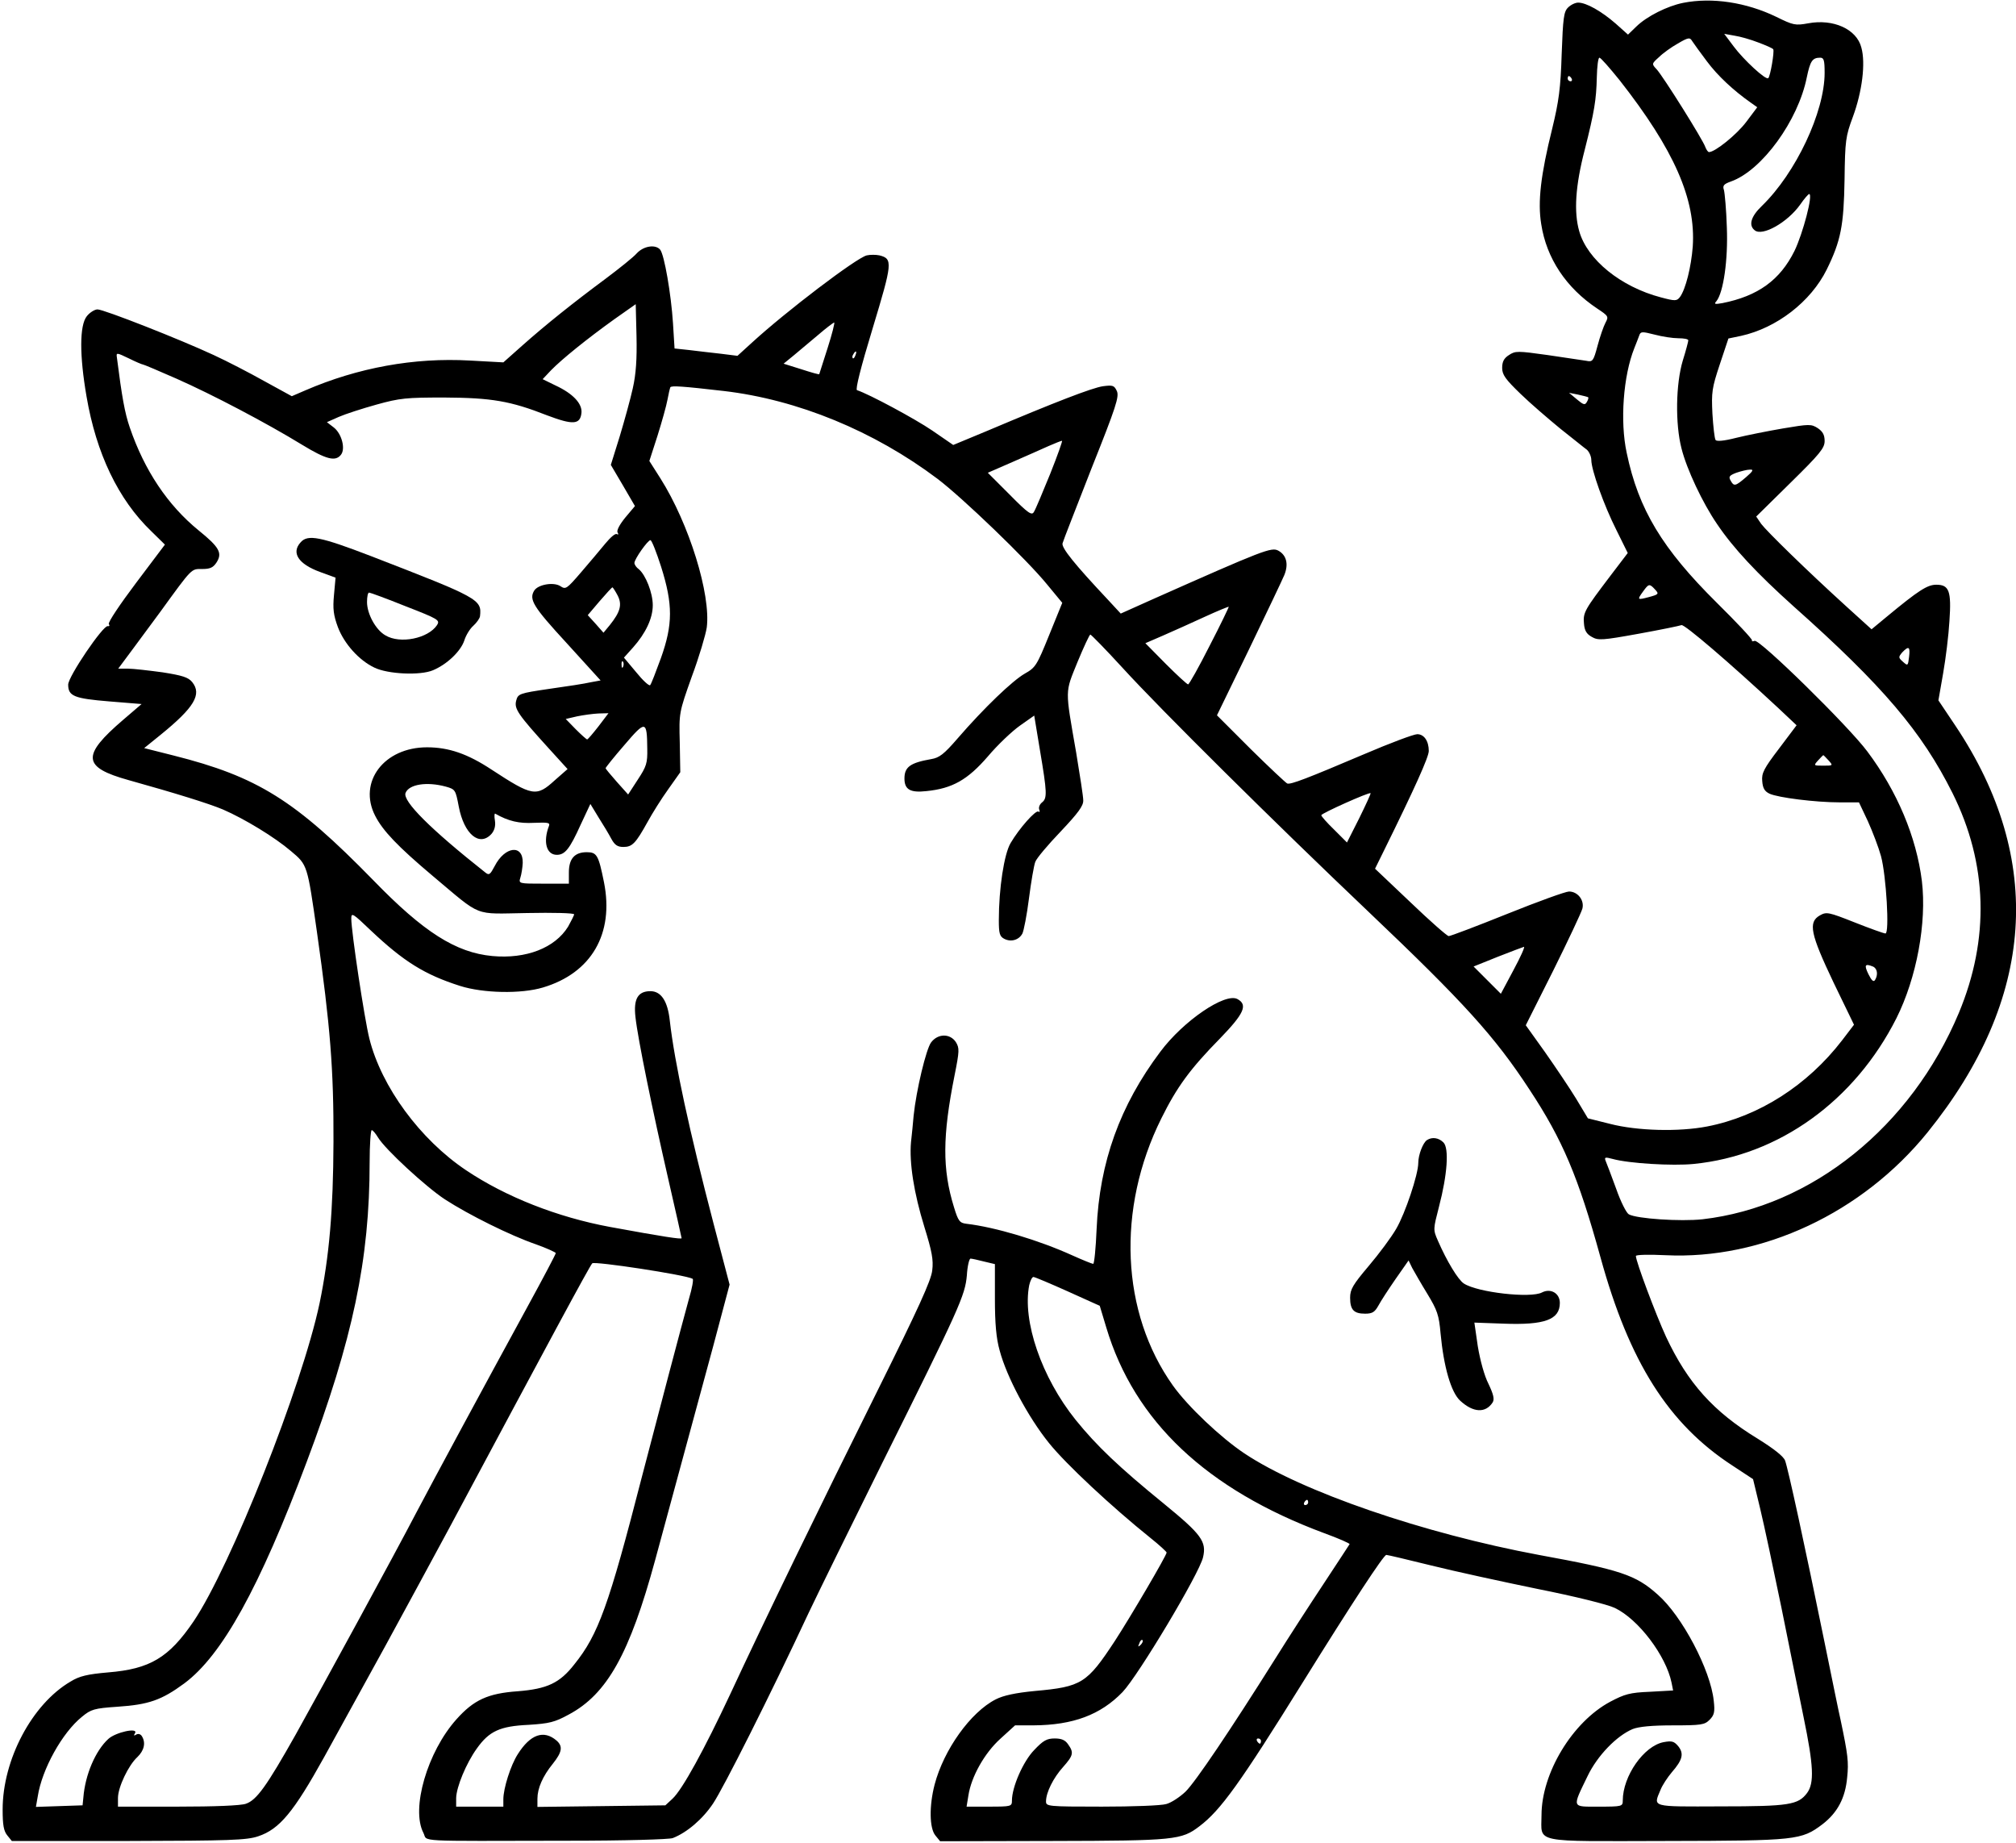 <?xml version="1.0" standalone="no"?>
<!DOCTYPE svg PUBLIC "-//W3C//DTD SVG 20010904//EN"
 "http://www.w3.org/TR/2001/REC-SVG-20010904/DTD/svg10.dtd">
<svg version="1.0" xmlns="http://www.w3.org/2000/svg"
 width="769pt" height="703pt" viewBox="0 0 769 703"
 preserveAspectRatio="xMidYMid meet">
<g transform="translate(0,703) scale(0.1,-0.1)"
fill="#000000" stroke="none">
<path d="M6420 7019 c-60 -12 -138 -51 -178 -90 l-32 -31 -47 42 c-54 47 -112
80 -143 80 -11 0 -28 -8 -39 -19 -16 -16 -19 -40 -24 -177 -4 -131 -11 -181
-36 -284 -44 -177 -56 -280 -42 -365 20 -130 95 -243 214 -322 42 -28 44 -30
31 -54 -7 -13 -21 -53 -30 -87 -16 -60 -19 -63 -43 -58 -14 2 -81 12 -148 22
-114 16 -123 16 -147 0 -19 -12 -26 -25 -26 -49 0 -26 12 -43 70 -99 38 -37
107 -96 152 -133 46 -36 91 -73 101 -80 9 -8 17 -26 17 -39 0 -38 48 -173 96
-268 l43 -87 -67 -88 c-97 -128 -104 -139 -100 -181 2 -27 10 -40 30 -51 24
-14 40 -13 178 12 83 15 156 30 164 33 11 4 182 -142 370 -317 l69 -65 -67
-89 c-58 -76 -67 -94 -64 -124 2 -27 9 -39 28 -48 33 -15 175 -33 268 -33 l73
0 34 -72 c18 -40 41 -100 50 -133 20 -74 33 -295 17 -295 -6 0 -59 19 -117 42
-101 40 -108 41 -133 27 -46 -26 -36 -71 52 -256 l78 -161 -45 -59 c-133 -173
-319 -291 -515 -329 -108 -21 -267 -17 -371 10 l-84 21 -45 75 c-25 41 -79
121 -119 178 l-73 102 105 209 c57 115 107 221 111 236 8 32 -18 65 -51 65
-13 0 -118 -38 -235 -85 -117 -47 -217 -85 -224 -85 -6 0 -72 58 -146 129
l-135 128 34 69 c117 237 171 357 171 380 0 38 -18 64 -44 64 -13 0 -104 -34
-202 -76 -219 -93 -281 -117 -294 -112 -5 2 -68 61 -139 131 l-129 129 122
251 c67 139 128 267 135 284 17 42 8 76 -23 93 -26 14 -55 3 -476 -184 l-125
-56 -50 54 c-125 133 -177 197 -172 214 2 9 53 138 111 287 93 233 106 273 96
294 -10 21 -15 23 -53 18 -41 -6 -181 -60 -441 -170 l-130 -54 -80 55 c-66 45
-241 139 -287 154 -7 2 14 86 60 237 75 248 77 264 26 277 -14 3 -36 3 -49 0
-40 -10 -307 -213 -437 -332 l-56 -51 -64 8 c-35 4 -89 10 -120 14 l-56 6 -6
97 c-7 109 -33 261 -49 280 -18 21 -63 14 -89 -14 -13 -15 -67 -58 -119 -97
-124 -92 -228 -175 -318 -255 l-72 -64 -128 7 c-212 12 -427 -27 -628 -114
l-51 -22 -104 57 c-57 32 -144 77 -194 100 -129 60 -419 174 -443 174 -11 0
-30 -12 -41 -26 -28 -35 -28 -150 -1 -306 37 -217 121 -393 247 -514 l52 -51
-110 -146 c-61 -81 -108 -151 -104 -157 4 -6 2 -9 -4 -8 -17 5 -151 -192 -151
-223 0 -44 23 -53 157 -64 l123 -10 -70 -60 c-160 -137 -156 -181 20 -230 179
-50 305 -89 360 -112 83 -36 198 -106 260 -159 63 -53 62 -51 99 -309 51 -359
64 -524 63 -800 -1 -262 -16 -436 -53 -615 -67 -317 -339 -1004 -481 -1214
-94 -138 -166 -181 -325 -194 -80 -7 -110 -14 -144 -35 -147 -86 -259 -298
-259 -488 0 -59 4 -82 18 -99 l17 -21 445 0 c386 1 451 3 495 18 81 27 135 92
252 303 56 102 161 293 234 425 72 132 182 335 244 450 376 703 533 995 544
1007 8 9 357 -44 383 -59 4 -2 -2 -36 -14 -76 -31 -113 -112 -420 -179 -677
-127 -494 -167 -604 -258 -717 -56 -72 -104 -94 -216 -103 -114 -8 -168 -33
-234 -107 -111 -124 -174 -341 -126 -433 18 -35 -46 -31 552 -30 218 0 384 5
399 10 54 21 114 72 154 132 40 60 216 409 365 728 38 80 164 336 280 570 296
594 316 639 323 716 2 35 9 64 14 64 5 0 28 -5 51 -11 l42 -10 0 -132 c0 -94
5 -151 18 -197 27 -102 109 -255 188 -353 65 -81 240 -244 387 -362 34 -27 62
-53 62 -56 0 -11 -140 -249 -198 -338 -106 -161 -126 -174 -305 -190 -73 -7
-120 -17 -149 -32 -96 -49 -198 -192 -233 -325 -21 -81 -20 -166 3 -194 l18
-22 430 1 c466 1 491 4 559 56 81 61 155 164 395 550 189 304 308 485 318 485
5 0 81 -18 170 -40 88 -22 272 -62 408 -90 141 -28 266 -59 293 -72 91 -43
196 -183 217 -285 l6 -30 -89 -5 c-76 -3 -96 -9 -151 -38 -144 -77 -262 -272
-262 -433 0 -108 -41 -99 476 -98 498 1 515 3 596 64 57 44 87 100 94 179 6
58 3 85 -25 218 -6 25 -33 158 -61 295 -75 368 -140 667 -151 695 -6 16 -43
45 -104 83 -169 103 -267 212 -350 389 -39 85 -115 287 -115 308 0 5 51 6 113
3 368 -18 751 161 1000 469 410 508 447 1040 106 1550 l-65 97 18 103 c10 57
21 146 24 199 8 115 -1 139 -50 139 -34 0 -67 -21 -189 -122 l-58 -48 -96 87
c-154 140 -303 286 -325 315 l-19 28 130 128 c113 111 131 133 131 160 0 23
-7 36 -26 49 -25 16 -32 16 -133 -1 -58 -10 -139 -26 -179 -36 -47 -12 -74
-14 -78 -8 -4 6 -9 51 -12 100 -4 82 -2 98 28 188 l33 99 48 10 c136 30 266
130 327 253 54 110 65 167 68 343 2 149 4 165 32 240 35 95 49 204 32 264 -18
70 -107 110 -203 92 -49 -9 -57 -7 -122 25 -114 55 -244 75 -355 53z m287
-151 c29 -11 55 -22 57 -26 5 -8 -11 -103 -19 -110 -9 -9 -95 71 -132 121
l-36 48 39 -7 c21 -3 63 -15 91 -26z m-196 -72 c41 -55 101 -111 168 -158 l24
-17 -42 -56 c-37 -49 -119 -115 -142 -115 -4 0 -10 9 -14 19 -8 26 -161 270
-186 297 -19 20 -19 21 9 46 15 15 47 38 72 52 41 24 46 24 55 9 6 -9 31 -44
56 -77z m-333 -72 c208 -265 291 -454 279 -634 -6 -78 -27 -163 -49 -193 -12
-15 -17 -16 -73 -1 -152 40 -280 143 -311 252 -21 73 -15 173 21 311 37 146
44 191 46 276 1 41 5 75 10 75 5 0 39 -39 77 -86z m782 28 c0 -149 -110 -382
-239 -507 -42 -40 -52 -74 -28 -93 29 -25 126 30 174 98 15 22 31 40 34 40 16
0 -24 -151 -56 -217 -55 -111 -139 -172 -275 -199 -29 -5 -33 -4 -23 7 27 33
45 158 40 282 -2 67 -8 131 -11 142 -6 17 -1 23 27 33 118 42 256 232 289 397
13 62 21 75 51 75 14 0 17 -9 17 -58z m-965 -22 c3 -5 1 -10 -4 -10 -6 0 -11
5 -11 10 0 6 2 10 4 10 3 0 8 -4 11 -10z m-3581 -1180 c-9 -41 -32 -124 -50
-184 l-34 -109 46 -78 46 -79 -37 -44 c-22 -27 -34 -50 -29 -57 4 -7 3 -9 -3
-6 -6 4 -25 -13 -44 -36 -19 -23 -60 -72 -92 -109 -56 -65 -59 -67 -80 -53
-26 16 -84 6 -99 -17 -21 -34 -5 -61 123 -200 l130 -143 -38 -7 c-21 -5 -92
-16 -157 -25 -116 -17 -120 -19 -127 -45 -8 -31 6 -52 126 -184 l70 -77 -49
-43 c-70 -64 -85 -61 -241 41 -91 60 -163 85 -246 85 -164 0 -264 -132 -198
-261 29 -57 86 -117 219 -229 192 -161 153 -145 361 -142 98 2 179 0 179 -5 0
-4 -11 -25 -23 -47 -50 -81 -160 -124 -289 -112 -139 13 -262 91 -454 289
-298 305 -441 395 -763 476 l-111 28 63 51 c128 104 158 154 120 201 -15 18
-37 25 -113 37 -52 7 -112 14 -132 14 l-37 0 58 78 c31 42 77 104 102 138 124
171 118 164 160 164 30 0 42 5 55 25 23 36 11 58 -68 122 -118 96 -207 229
-263 393 -19 55 -30 117 -49 266 -3 20 -2 20 46 -3 26 -13 50 -23 53 -23 3 0
60 -24 128 -54 138 -61 345 -170 479 -252 92 -56 127 -65 148 -39 19 22 4 81
-27 105 l-26 20 45 20 c25 11 90 32 144 47 90 25 114 27 259 27 180 -1 252
-13 392 -68 98 -37 126 -36 131 9 4 35 -32 74 -99 105 l-49 24 32 34 c41 42
136 119 242 195 l81 57 3 -122 c2 -87 -2 -145 -14 -198z m743 153 c-17 -54
-32 -99 -32 -100 -1 -2 -32 7 -69 19 l-67 21 38 31 c20 17 62 52 93 78 30 26
58 47 62 48 3 0 -8 -44 -25 -97z m3245 37 c21 0 38 -3 38 -8 0 -4 -9 -39 -21
-77 -27 -90 -29 -242 -5 -335 20 -80 81 -209 136 -289 62 -92 152 -188 290
-312 343 -305 491 -480 608 -714 134 -269 142 -555 24 -838 -182 -434 -561
-739 -978 -787 -84 -9 -251 2 -281 19 -9 5 -31 48 -48 97 -18 49 -36 97 -40
106 -6 15 -3 16 27 8 61 -17 228 -27 308 -19 326 32 615 241 774 556 77 154
116 364 97 523 -21 168 -94 342 -208 494 -73 98 -411 429 -430 422 -7 -3 -12
-2 -10 2 1 5 -59 69 -134 143 -208 206 -299 356 -344 572 -26 120 -13 294 29
399 7 18 16 40 19 49 5 15 11 15 58 3 30 -8 70 -14 91 -14z m-3139 -65 c-3 -9
-8 -14 -10 -11 -3 3 -2 9 2 15 9 16 15 13 8 -4z m-503 -136 c283 -33 574 -153
816 -335 94 -71 342 -309 419 -404 l57 -69 -50 -123 c-47 -116 -52 -124 -93
-147 -47 -27 -155 -130 -257 -248 -51 -59 -69 -73 -100 -78 -80 -14 -102 -30
-102 -74 0 -42 22 -55 84 -48 99 10 157 43 234 132 37 44 93 97 123 118 l54
38 22 -133 c27 -160 28 -182 8 -198 -9 -7 -14 -19 -11 -27 3 -8 2 -12 -3 -8
-11 6 -73 -64 -106 -120 -25 -42 -45 -174 -45 -294 0 -50 3 -62 20 -71 26 -14
57 -5 70 20 5 10 17 70 25 134 8 63 19 126 24 139 5 14 49 66 97 116 67 71 87
98 86 119 0 15 -13 97 -27 182 -43 247 -43 226 5 345 24 58 46 105 49 105 3 0
59 -57 123 -127 147 -161 579 -589 940 -932 361 -343 480 -474 612 -676 126
-191 186 -332 271 -640 110 -400 260 -636 503 -794 l79 -52 27 -112 c15 -62
51 -231 81 -377 29 -146 68 -335 85 -420 38 -184 41 -250 13 -288 -34 -45 -68
-51 -330 -51 -268 -1 -257 -4 -229 63 7 18 27 48 43 67 41 47 47 71 25 99 -16
19 -24 22 -56 16 -75 -14 -156 -129 -156 -223 0 -22 -3 -23 -91 -23 -105 0
-103 -7 -43 117 37 77 110 153 172 179 23 9 72 14 153 14 108 0 121 2 140 21
18 18 21 30 16 73 -12 117 -121 324 -214 405 -84 75 -141 94 -453 151 -440 82
-904 241 -1123 387 -90 60 -216 179 -273 259 -198 278 -216 673 -44 1019 59
119 109 188 224 305 91 94 107 128 66 150 -47 25 -206 -83 -294 -201 -154
-205 -232 -421 -243 -676 -3 -73 -9 -133 -13 -133 -4 0 -41 15 -81 33 -126 57
-292 107 -403 120 -25 3 -31 10 -47 63 -45 145 -44 272 2 502 19 95 19 105 5
128 -22 33 -68 33 -94 -1 -19 -24 -57 -183 -67 -280 -2 -27 -7 -73 -10 -101
-7 -78 11 -194 51 -323 29 -94 35 -125 30 -166 -4 -38 -54 -147 -207 -455
-221 -444 -435 -884 -564 -1162 -98 -209 -182 -363 -220 -398 l-27 -25 -244
-3 -244 -3 0 31 c0 40 20 86 59 134 35 44 39 66 14 88 -49 42 -100 24 -148
-52 -27 -42 -55 -130 -55 -172 l0 -28 -90 0 -90 0 0 33 c1 42 38 132 79 189
47 66 88 85 197 90 79 5 100 10 153 39 147 78 233 233 330 589 17 63 60 221
95 350 35 129 92 340 127 468 l62 233 -61 232 c-92 352 -149 615 -167 774 -8
75 -33 113 -74 113 -48 0 -65 -30 -57 -99 9 -83 65 -355 125 -617 28 -122 51
-224 51 -226 0 -5 -67 5 -274 43 -199 37 -396 114 -548 216 -175 117 -323 318
-369 502 -19 76 -69 408 -69 458 0 24 6 20 75 -46 125 -118 205 -168 340 -211
88 -28 233 -31 316 -6 185 55 272 205 233 401 -21 104 -27 115 -66 115 -46 0
-68 -25 -68 -77 l0 -43 -96 0 c-95 0 -96 0 -89 23 4 12 8 37 9 56 2 72 -68 64
-107 -12 -17 -32 -21 -36 -35 -25 -210 166 -317 273 -305 304 13 33 81 44 154
24 36 -10 37 -13 49 -76 20 -105 79 -155 125 -104 11 13 16 30 13 50 -3 17 -2
29 1 27 51 -29 91 -38 148 -35 53 2 62 1 57 -12 -23 -60 -10 -110 30 -110 31
0 49 22 91 115 l37 79 31 -51 c18 -28 40 -65 49 -82 13 -24 24 -31 46 -31 34
0 47 14 92 95 18 33 53 89 79 125 l46 65 -2 113 c-3 114 -3 114 46 252 28 75
53 160 57 187 16 126 -67 395 -177 569 l-42 66 31 96 c17 54 34 115 38 137 4
22 9 43 11 48 4 7 47 4 203 -14z m3298 -24 c2 -2 0 -10 -5 -18 -7 -13 -13 -11
-38 10 l-30 25 35 -7 c19 -4 37 -9 38 -10z m-2052 -292 c-29 -71 -56 -136 -62
-145 -8 -15 -21 -7 -93 66 l-83 83 94 41 c51 22 113 50 138 61 25 11 48 20 51
20 3 1 -17 -56 -45 -126z m2654 -13 c-41 -35 -46 -36 -59 -12 -8 14 -4 19 22
29 18 6 41 12 52 12 15 1 13 -5 -15 -29z m-4138 -342 c45 -143 45 -219 -1
-348 -19 -52 -37 -99 -41 -103 -4 -4 -28 18 -53 49 l-47 56 35 39 c48 54 75
111 75 161 0 47 -27 115 -53 137 -10 7 -17 18 -17 24 0 15 51 87 61 87 5 0 23
-46 41 -102z m3791 -86 c16 -17 14 -19 -23 -29 -45 -12 -46 -11 -22 22 21 29
24 30 45 7z m-3957 -23 c18 -35 10 -63 -30 -113 l-24 -29 -30 34 -30 33 45 53
c25 29 47 53 49 53 2 0 11 -14 20 -31z m2258 -192 c-41 -81 -78 -147 -82 -147
-4 0 -42 35 -85 78 l-78 79 67 29 c37 16 108 48 158 71 50 23 92 40 93 39 1
-1 -31 -68 -73 -149z m2668 -43 c-4 -34 -5 -34 -23 -18 -18 16 -18 18 -3 36
25 26 31 22 26 -18z m-4905 -36 c-3 -8 -6 -5 -6 6 -1 11 2 17 5 13 3 -3 4 -12
1 -19z m-94 -228 c-21 -27 -40 -49 -43 -50 -3 0 -23 18 -44 39 l-38 39 43 10
c24 5 61 10 82 11 l38 1 -38 -50z m186 -86 c1 -54 -3 -67 -36 -117 l-37 -57
-43 48 c-23 26 -42 49 -43 52 0 3 32 43 72 89 81 95 86 94 87 -15z m4506 -44
c18 -20 17 -20 -20 -20 -37 0 -38 0 -20 20 10 11 19 20 20 20 1 0 10 -9 20
-20z m-1790 -220 l-47 -93 -49 49 c-27 26 -49 51 -49 55 0 7 183 89 188 84 2
-1 -18 -44 -43 -95z m588 -580 l-48 -90 -52 52 -52 52 92 37 c51 20 96 37 100
38 5 1 -13 -39 -40 -89z m1371 14 c17 -7 21 -31 8 -52 -6 -8 -13 -1 -25 23
-17 35 -13 41 17 29z m-5702 -652 c27 -45 182 -188 255 -236 91 -59 250 -138
346 -171 42 -15 77 -31 77 -34 0 -4 -48 -95 -106 -201 -178 -326 -357 -658
-424 -785 -87 -167 -355 -658 -462 -850 -111 -197 -149 -250 -190 -264 -19 -7
-120 -11 -259 -11 l-229 0 0 33 c0 41 40 125 74 156 26 25 33 55 17 80 -5 8
-14 10 -21 6 -9 -6 -11 -4 -5 5 14 23 -74 4 -102 -22 -49 -45 -88 -136 -95
-223 l-3 -30 -89 -3 -89 -3 7 40 c16 104 94 244 169 304 34 28 46 32 135 38
119 8 168 25 255 89 144 107 286 363 467 845 176 468 240 771 240 1143 0 67 4
122 8 122 4 0 15 -13 24 -28z m2631 -587 l122 -55 25 -83 c107 -357 382 -617
831 -784 55 -20 98 -39 97 -42 -2 -3 -46 -71 -99 -151 -53 -80 -136 -208 -184
-285 -171 -272 -305 -471 -343 -508 -21 -20 -54 -42 -73 -47 -18 -6 -130 -10
-246 -10 -207 0 -213 1 -213 20 0 34 28 90 65 131 39 44 42 55 19 87 -11 16
-25 22 -51 22 -30 0 -44 -8 -78 -44 -42 -43 -85 -141 -85 -193 0 -22 -3 -23
-86 -23 l-87 0 7 43 c11 71 61 161 122 216 l56 51 71 0 c150 1 255 40 339 127
60 63 293 452 307 514 14 60 -6 87 -149 204 -172 140 -257 221 -337 320 -130
162 -204 377 -177 514 4 17 11 31 16 31 5 0 64 -25 131 -55z m917 -805 c0 -5
-5 -10 -11 -10 -5 0 -7 5 -4 10 3 6 8 10 11 10 2 0 4 -4 4 -10z m-639 -543
c-10 -9 -11 -8 -5 6 3 10 9 15 12 12 3 -3 0 -11 -7 -18z m459 -367 c0 -5 -2
-10 -4 -10 -3 0 -8 5 -11 10 -3 6 -1 10 4 10 6 0 11 -4 11 -10z"/>
<path d="M1147 4962 c-37 -40 -9 -83 73 -113 l60 -22 -6 -66 c-5 -53 -2 -77
15 -123 24 -63 80 -126 139 -154 51 -25 175 -31 224 -10 54 23 105 72 119 113
6 20 22 46 35 57 13 12 24 28 25 36 7 64 -2 69 -418 230 -190 73 -239 83 -266
52z m400 -244 c126 -49 132 -53 120 -72 -34 -51 -141 -73 -197 -39 -37 21 -70
82 -70 127 0 20 3 36 8 36 4 0 67 -23 139 -52z"/>
<path d="M5443 2682 c-15 -10 -33 -56 -33 -87 0 -44 -50 -193 -84 -251 -19
-33 -66 -96 -105 -142 -60 -71 -71 -89 -71 -121 0 -46 14 -61 57 -61 28 0 37
6 51 31 9 17 39 63 66 102 l49 70 14 -29 c9 -16 34 -60 58 -99 37 -61 44 -80
50 -150 12 -128 40 -225 75 -257 50 -46 97 -48 124 -6 7 12 3 30 -16 70 -16
31 -32 90 -41 144 l-13 90 111 -4 c157 -6 215 15 215 79 0 37 -35 57 -68 40
-43 -23 -246 0 -298 34 -22 14 -65 85 -99 163 -19 43 -18 44 4 130 32 122 39
223 17 245 -18 18 -43 22 -63 9z"/>
</g>
</svg>
